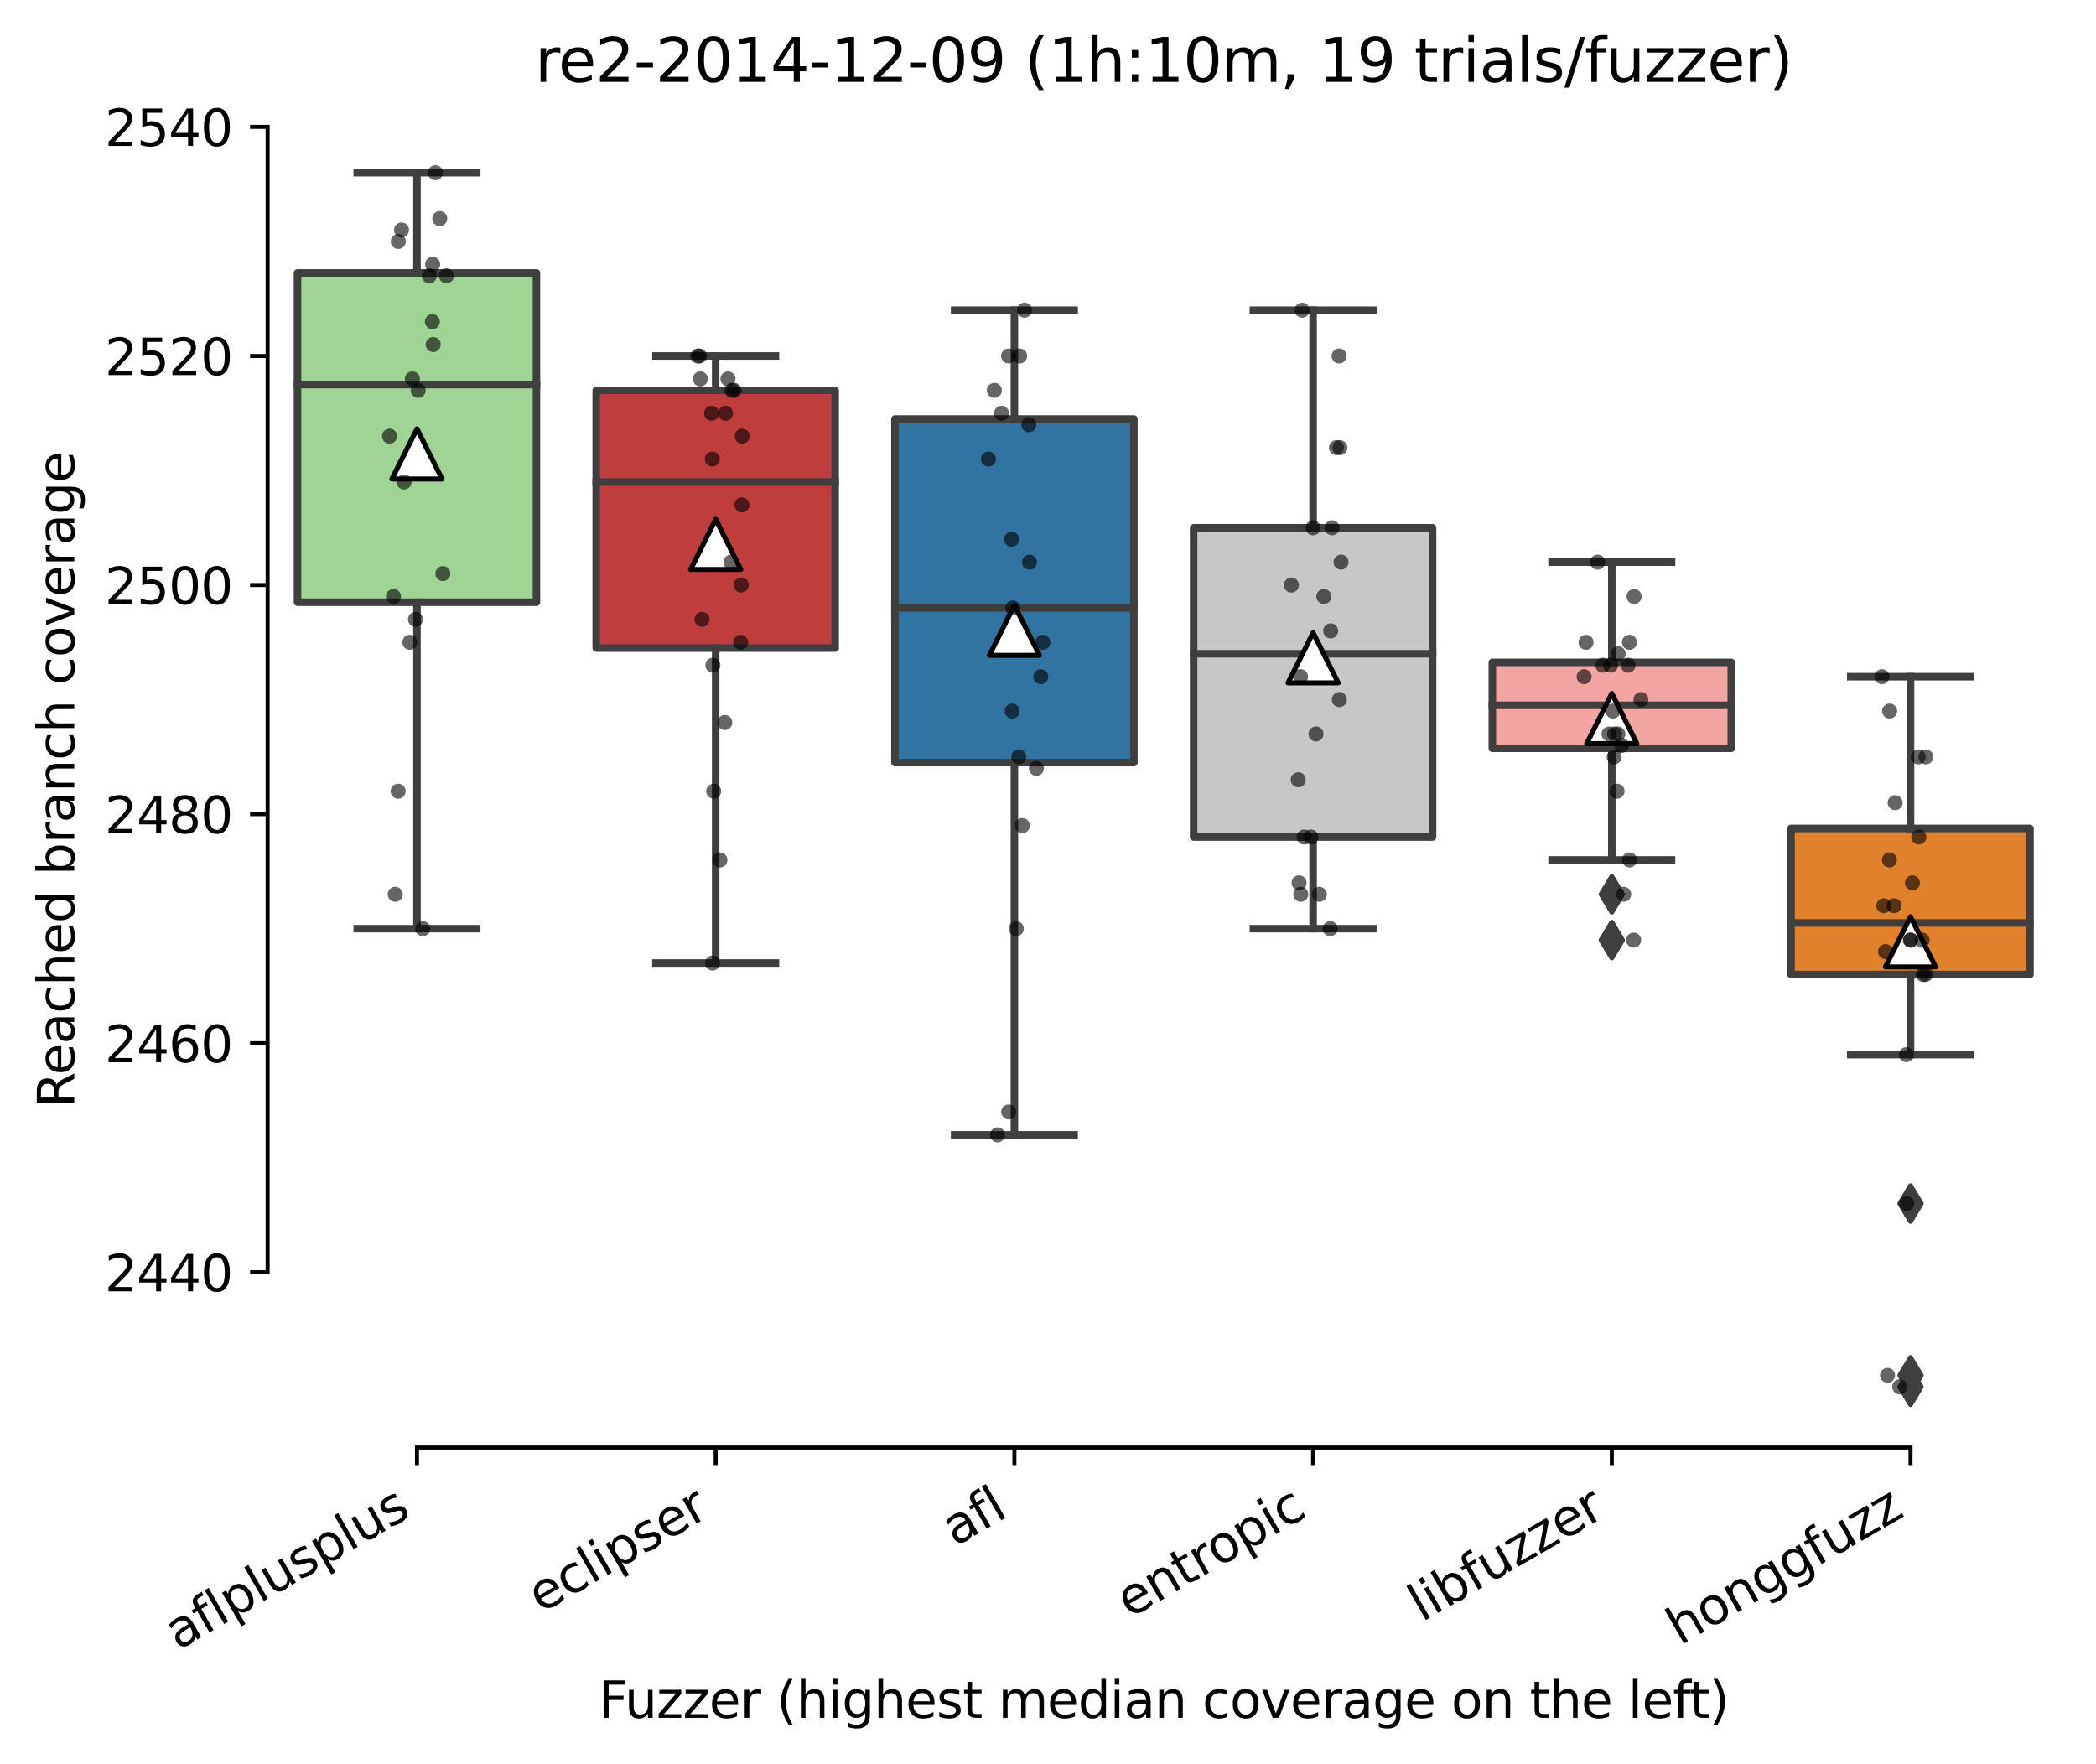 <?xml version="1.0" encoding="utf-8" standalone="no"?>
<!DOCTYPE svg PUBLIC "-//W3C//DTD SVG 1.1//EN"
  "http://www.w3.org/Graphics/SVG/1.1/DTD/svg11.dtd">
<svg height="351.576pt" version="1.1" viewBox="0 0 417.648 351.576" width="417.648pt" xmlns="http://www.w3.org/2000/svg" xmlns:xlink="http://www.w3.org/1999/xlink">
 <defs>
  <style type="text/css">*{stroke-linecap:butt;stroke-linejoin:round;}</style>
 </defs>
 <g id="figure_1">
  <g id="patch_1">
   <path d="M 0 351.576 
L 417.648 351.576 
L 417.648 0 
L 0 0 
z
" style="fill:#ffffff;"/>
  </g>
  <g id="axes_1">
   <g id="patch_2">
    <path d="M 53.328 288.43 
L 410.448 288.43 
L 410.448 22.318 
L 53.328 22.318 
z
" style="fill:#ffffff;"/>
   </g>
   <g id="patch_3">
    <path clip-path="url(#pfdc1feb7f0)" d="M 59.28 119.999 
L 106.896 119.999 
L 106.896 54.384 
L 59.28 54.384 
L 59.28 119.999 
z
" style="fill:#9fd495;stroke:#3f3f3f;stroke-linejoin:miter;stroke-width:1.5;"/>
   </g>
   <g id="patch_4">
    <path clip-path="url(#pfdc1feb7f0)" d="M 118.8 129.128 
L 166.416 129.128 
L 166.416 77.777 
L 118.8 77.777 
L 118.8 129.128 
z
" style="fill:#c03d3e;stroke:#3f3f3f;stroke-linejoin:miter;stroke-width:1.5;"/>
   </g>
   <g id="patch_5">
    <path clip-path="url(#pfdc1feb7f0)" d="M 178.32 151.951 
L 225.936 151.951 
L 225.936 83.483 
L 178.32 83.483 
L 178.32 151.951 
z
" style="fill:#3274a1;stroke:#3f3f3f;stroke-linejoin:miter;stroke-width:1.5;"/>
   </g>
   <g id="patch_6">
    <path clip-path="url(#pfdc1feb7f0)" d="M 237.84 166.785 
L 285.456 166.785 
L 285.456 105.164 
L 237.84 105.164 
L 237.84 166.785 
z
" style="fill:#c7c7c7;stroke:#3f3f3f;stroke-linejoin:miter;stroke-width:1.5;"/>
   </g>
   <g id="patch_7">
    <path clip-path="url(#pfdc1feb7f0)" d="M 297.36 149.098 
L 344.976 149.098 
L 344.976 131.981 
L 297.36 131.981 
L 297.36 149.098 
z
" style="fill:#f2a5a3;stroke:#3f3f3f;stroke-linejoin:miter;stroke-width:1.5;"/>
   </g>
   <g id="patch_8">
    <path clip-path="url(#pfdc1feb7f0)" d="M 356.88 194.173 
L 404.496 194.173 
L 404.496 165.074 
L 356.88 165.074 
L 356.88 194.173 
z
" style="fill:#e1812c;stroke:#3f3f3f;stroke-linejoin:miter;stroke-width:1.5;"/>
   </g>
   <g id="matplotlib.axis_1">
    <g id="xtick_1">
     <g id="line2d_1">
      <defs>
       <path d="M 0 0 
L 0 3.5 
" id="mc436a4c32d" style="stroke:#000000;stroke-width:0.8;"/>
      </defs>
      <g>
       <use style="stroke:#000000;stroke-width:0.8;" x="83.088" xlink:href="#mc436a4c32d" y="288.43"/>
      </g>
     </g>
     <g id="text_1">
      <!-- aflplusplus -->
      <g transform="translate(35.479 328.897)rotate(-30)scale(0.1 -0.1)">
       <defs>
        <path d="M 2194 1759 
Q 1497 1759 1228 1600 
Q 959 1441 959 1056 
Q 959 750 1161 570 
Q 1363 391 1709 391 
Q 2188 391 2477 730 
Q 2766 1069 2766 1631 
L 2766 1759 
L 2194 1759 
z
M 3341 1997 
L 3341 0 
L 2766 0 
L 2766 531 
Q 2569 213 2275 61 
Q 1981 -91 1556 -91 
Q 1019 -91 701 211 
Q 384 513 384 1019 
Q 384 1609 779 1909 
Q 1175 2209 1959 2209 
L 2766 2209 
L 2766 2266 
Q 2766 2663 2505 2880 
Q 2244 3097 1772 3097 
Q 1472 3097 1187 3025 
Q 903 2953 641 2809 
L 641 3341 
Q 956 3463 1253 3523 
Q 1550 3584 1831 3584 
Q 2591 3584 2966 3190 
Q 3341 2797 3341 1997 
z
" id="DejaVuSans-61" transform="scale(0.016)"/>
        <path d="M 2375 4863 
L 2375 4384 
L 1825 4384 
Q 1516 4384 1395 4259 
Q 1275 4134 1275 3809 
L 1275 3500 
L 2222 3500 
L 2222 3053 
L 1275 3053 
L 1275 0 
L 697 0 
L 697 3053 
L 147 3053 
L 147 3500 
L 697 3500 
L 697 3744 
Q 697 4328 969 4595 
Q 1241 4863 1831 4863 
L 2375 4863 
z
" id="DejaVuSans-66" transform="scale(0.016)"/>
        <path d="M 603 4863 
L 1178 4863 
L 1178 0 
L 603 0 
L 603 4863 
z
" id="DejaVuSans-6c" transform="scale(0.016)"/>
        <path d="M 1159 525 
L 1159 -1331 
L 581 -1331 
L 581 3500 
L 1159 3500 
L 1159 2969 
Q 1341 3281 1617 3432 
Q 1894 3584 2278 3584 
Q 2916 3584 3314 3078 
Q 3713 2572 3713 1747 
Q 3713 922 3314 415 
Q 2916 -91 2278 -91 
Q 1894 -91 1617 61 
Q 1341 213 1159 525 
z
M 3116 1747 
Q 3116 2381 2855 2742 
Q 2594 3103 2138 3103 
Q 1681 3103 1420 2742 
Q 1159 2381 1159 1747 
Q 1159 1113 1420 752 
Q 1681 391 2138 391 
Q 2594 391 2855 752 
Q 3116 1113 3116 1747 
z
" id="DejaVuSans-70" transform="scale(0.016)"/>
        <path d="M 544 1381 
L 544 3500 
L 1119 3500 
L 1119 1403 
Q 1119 906 1312 657 
Q 1506 409 1894 409 
Q 2359 409 2629 706 
Q 2900 1003 2900 1516 
L 2900 3500 
L 3475 3500 
L 3475 0 
L 2900 0 
L 2900 538 
Q 2691 219 2414 64 
Q 2138 -91 1772 -91 
Q 1169 -91 856 284 
Q 544 659 544 1381 
z
M 1991 3584 
L 1991 3584 
z
" id="DejaVuSans-75" transform="scale(0.016)"/>
        <path d="M 2834 3397 
L 2834 2853 
Q 2591 2978 2328 3040 
Q 2066 3103 1784 3103 
Q 1356 3103 1142 2972 
Q 928 2841 928 2578 
Q 928 2378 1081 2264 
Q 1234 2150 1697 2047 
L 1894 2003 
Q 2506 1872 2764 1633 
Q 3022 1394 3022 966 
Q 3022 478 2636 193 
Q 2250 -91 1575 -91 
Q 1294 -91 989 -36 
Q 684 19 347 128 
L 347 722 
Q 666 556 975 473 
Q 1284 391 1588 391 
Q 1994 391 2212 530 
Q 2431 669 2431 922 
Q 2431 1156 2273 1281 
Q 2116 1406 1581 1522 
L 1381 1569 
Q 847 1681 609 1914 
Q 372 2147 372 2553 
Q 372 3047 722 3315 
Q 1072 3584 1716 3584 
Q 2034 3584 2315 3537 
Q 2597 3491 2834 3397 
z
" id="DejaVuSans-73" transform="scale(0.016)"/>
       </defs>
       <use xlink:href="#DejaVuSans-61"/>
       <use x="61.279" xlink:href="#DejaVuSans-66"/>
       <use x="96.484" xlink:href="#DejaVuSans-6c"/>
       <use x="124.268" xlink:href="#DejaVuSans-70"/>
       <use x="187.744" xlink:href="#DejaVuSans-6c"/>
       <use x="215.527" xlink:href="#DejaVuSans-75"/>
       <use x="278.906" xlink:href="#DejaVuSans-73"/>
       <use x="331.006" xlink:href="#DejaVuSans-70"/>
       <use x="394.482" xlink:href="#DejaVuSans-6c"/>
       <use x="422.266" xlink:href="#DejaVuSans-75"/>
       <use x="485.645" xlink:href="#DejaVuSans-73"/>
      </g>
     </g>
    </g>
    <g id="xtick_2">
     <g id="line2d_2">
      <g>
       <use style="stroke:#000000;stroke-width:0.8;" x="142.608" xlink:href="#mc436a4c32d" y="288.43"/>
      </g>
     </g>
     <g id="text_2">
      <!-- eclipser -->
      <g transform="translate(107.768 321.525)rotate(-30)scale(0.1 -0.1)">
       <defs>
        <path d="M 3597 1894 
L 3597 1613 
L 953 1613 
Q 991 1019 1311 708 
Q 1631 397 2203 397 
Q 2534 397 2845 478 
Q 3156 559 3463 722 
L 3463 178 
Q 3153 47 2828 -22 
Q 2503 -91 2169 -91 
Q 1331 -91 842 396 
Q 353 884 353 1716 
Q 353 2575 817 3079 
Q 1281 3584 2069 3584 
Q 2775 3584 3186 3129 
Q 3597 2675 3597 1894 
z
M 3022 2063 
Q 3016 2534 2758 2815 
Q 2500 3097 2075 3097 
Q 1594 3097 1305 2825 
Q 1016 2553 972 2059 
L 3022 2063 
z
" id="DejaVuSans-65" transform="scale(0.016)"/>
        <path d="M 3122 3366 
L 3122 2828 
Q 2878 2963 2633 3030 
Q 2388 3097 2138 3097 
Q 1578 3097 1268 2742 
Q 959 2388 959 1747 
Q 959 1106 1268 751 
Q 1578 397 2138 397 
Q 2388 397 2633 464 
Q 2878 531 3122 666 
L 3122 134 
Q 2881 22 2623 -34 
Q 2366 -91 2075 -91 
Q 1284 -91 818 406 
Q 353 903 353 1747 
Q 353 2603 823 3093 
Q 1294 3584 2113 3584 
Q 2378 3584 2631 3529 
Q 2884 3475 3122 3366 
z
" id="DejaVuSans-63" transform="scale(0.016)"/>
        <path d="M 603 3500 
L 1178 3500 
L 1178 0 
L 603 0 
L 603 3500 
z
M 603 4863 
L 1178 4863 
L 1178 4134 
L 603 4134 
L 603 4863 
z
" id="DejaVuSans-69" transform="scale(0.016)"/>
        <path d="M 2631 2963 
Q 2534 3019 2420 3045 
Q 2306 3072 2169 3072 
Q 1681 3072 1420 2755 
Q 1159 2438 1159 1844 
L 1159 0 
L 581 0 
L 581 3500 
L 1159 3500 
L 1159 2956 
Q 1341 3275 1631 3429 
Q 1922 3584 2338 3584 
Q 2397 3584 2469 3576 
Q 2541 3569 2628 3553 
L 2631 2963 
z
" id="DejaVuSans-72" transform="scale(0.016)"/>
       </defs>
       <use xlink:href="#DejaVuSans-65"/>
       <use x="61.523" xlink:href="#DejaVuSans-63"/>
       <use x="116.504" xlink:href="#DejaVuSans-6c"/>
       <use x="144.287" xlink:href="#DejaVuSans-69"/>
       <use x="172.07" xlink:href="#DejaVuSans-70"/>
       <use x="235.547" xlink:href="#DejaVuSans-73"/>
       <use x="287.646" xlink:href="#DejaVuSans-65"/>
       <use x="349.17" xlink:href="#DejaVuSans-72"/>
      </g>
     </g>
    </g>
    <g id="xtick_3">
     <g id="line2d_3">
      <g>
       <use style="stroke:#000000;stroke-width:0.8;" x="202.128" xlink:href="#mc436a4c32d" y="288.43"/>
      </g>
     </g>
     <g id="text_3">
      <!-- afl -->
      <g transform="translate(190.327 308.224)rotate(-30)scale(0.1 -0.1)">
       <use xlink:href="#DejaVuSans-61"/>
       <use x="61.279" xlink:href="#DejaVuSans-66"/>
       <use x="96.484" xlink:href="#DejaVuSans-6c"/>
      </g>
     </g>
    </g>
    <g id="xtick_4">
     <g id="line2d_4">
      <g>
       <use style="stroke:#000000;stroke-width:0.8;" x="261.648" xlink:href="#mc436a4c32d" y="288.43"/>
      </g>
     </g>
     <g id="text_4">
      <!-- entropic -->
      <g transform="translate(225.066 322.531)rotate(-30)scale(0.1 -0.1)">
       <defs>
        <path d="M 3513 2113 
L 3513 0 
L 2938 0 
L 2938 2094 
Q 2938 2591 2744 2837 
Q 2550 3084 2163 3084 
Q 1697 3084 1428 2787 
Q 1159 2491 1159 1978 
L 1159 0 
L 581 0 
L 581 3500 
L 1159 3500 
L 1159 2956 
Q 1366 3272 1645 3428 
Q 1925 3584 2291 3584 
Q 2894 3584 3203 3211 
Q 3513 2838 3513 2113 
z
" id="DejaVuSans-6e" transform="scale(0.016)"/>
        <path d="M 1172 4494 
L 1172 3500 
L 2356 3500 
L 2356 3053 
L 1172 3053 
L 1172 1153 
Q 1172 725 1289 603 
Q 1406 481 1766 481 
L 2356 481 
L 2356 0 
L 1766 0 
Q 1100 0 847 248 
Q 594 497 594 1153 
L 594 3053 
L 172 3053 
L 172 3500 
L 594 3500 
L 594 4494 
L 1172 4494 
z
" id="DejaVuSans-74" transform="scale(0.016)"/>
        <path d="M 1959 3097 
Q 1497 3097 1228 2736 
Q 959 2375 959 1747 
Q 959 1119 1226 758 
Q 1494 397 1959 397 
Q 2419 397 2687 759 
Q 2956 1122 2956 1747 
Q 2956 2369 2687 2733 
Q 2419 3097 1959 3097 
z
M 1959 3584 
Q 2709 3584 3137 3096 
Q 3566 2609 3566 1747 
Q 3566 888 3137 398 
Q 2709 -91 1959 -91 
Q 1206 -91 779 398 
Q 353 888 353 1747 
Q 353 2609 779 3096 
Q 1206 3584 1959 3584 
z
" id="DejaVuSans-6f" transform="scale(0.016)"/>
       </defs>
       <use xlink:href="#DejaVuSans-65"/>
       <use x="61.523" xlink:href="#DejaVuSans-6e"/>
       <use x="124.902" xlink:href="#DejaVuSans-74"/>
       <use x="164.111" xlink:href="#DejaVuSans-72"/>
       <use x="202.975" xlink:href="#DejaVuSans-6f"/>
       <use x="264.156" xlink:href="#DejaVuSans-70"/>
       <use x="327.633" xlink:href="#DejaVuSans-69"/>
       <use x="355.416" xlink:href="#DejaVuSans-63"/>
      </g>
     </g>
    </g>
    <g id="xtick_5">
     <g id="line2d_5">
      <g>
       <use style="stroke:#000000;stroke-width:0.8;" x="321.168" xlink:href="#mc436a4c32d" y="288.43"/>
      </g>
     </g>
     <g id="text_5">
      <!-- libfuzzer -->
      <g transform="translate(283.302 323.272)rotate(-30)scale(0.1 -0.1)">
       <defs>
        <path d="M 3116 1747 
Q 3116 2381 2855 2742 
Q 2594 3103 2138 3103 
Q 1681 3103 1420 2742 
Q 1159 2381 1159 1747 
Q 1159 1113 1420 752 
Q 1681 391 2138 391 
Q 2594 391 2855 752 
Q 3116 1113 3116 1747 
z
M 1159 2969 
Q 1341 3281 1617 3432 
Q 1894 3584 2278 3584 
Q 2916 3584 3314 3078 
Q 3713 2572 3713 1747 
Q 3713 922 3314 415 
Q 2916 -91 2278 -91 
Q 1894 -91 1617 61 
Q 1341 213 1159 525 
L 1159 0 
L 581 0 
L 581 4863 
L 1159 4863 
L 1159 2969 
z
" id="DejaVuSans-62" transform="scale(0.016)"/>
        <path d="M 353 3500 
L 3084 3500 
L 3084 2975 
L 922 459 
L 3084 459 
L 3084 0 
L 275 0 
L 275 525 
L 2438 3041 
L 353 3041 
L 353 3500 
z
" id="DejaVuSans-7a" transform="scale(0.016)"/>
       </defs>
       <use xlink:href="#DejaVuSans-6c"/>
       <use x="27.783" xlink:href="#DejaVuSans-69"/>
       <use x="55.566" xlink:href="#DejaVuSans-62"/>
       <use x="119.043" xlink:href="#DejaVuSans-66"/>
       <use x="154.248" xlink:href="#DejaVuSans-75"/>
       <use x="217.627" xlink:href="#DejaVuSans-7a"/>
       <use x="270.117" xlink:href="#DejaVuSans-7a"/>
       <use x="322.607" xlink:href="#DejaVuSans-65"/>
       <use x="384.131" xlink:href="#DejaVuSans-72"/>
      </g>
     </g>
    </g>
    <g id="xtick_6">
     <g id="line2d_6">
      <g>
       <use style="stroke:#000000;stroke-width:0.8;" x="380.688" xlink:href="#mc436a4c32d" y="288.43"/>
      </g>
     </g>
     <g id="text_6">
      <!-- honggfuzz -->
      <g transform="translate(334.749 327.933)rotate(-30)scale(0.1 -0.1)">
       <defs>
        <path d="M 3513 2113 
L 3513 0 
L 2938 0 
L 2938 2094 
Q 2938 2591 2744 2837 
Q 2550 3084 2163 3084 
Q 1697 3084 1428 2787 
Q 1159 2491 1159 1978 
L 1159 0 
L 581 0 
L 581 4863 
L 1159 4863 
L 1159 2956 
Q 1366 3272 1645 3428 
Q 1925 3584 2291 3584 
Q 2894 3584 3203 3211 
Q 3513 2838 3513 2113 
z
" id="DejaVuSans-68" transform="scale(0.016)"/>
        <path d="M 2906 1791 
Q 2906 2416 2648 2759 
Q 2391 3103 1925 3103 
Q 1463 3103 1205 2759 
Q 947 2416 947 1791 
Q 947 1169 1205 825 
Q 1463 481 1925 481 
Q 2391 481 2648 825 
Q 2906 1169 2906 1791 
z
M 3481 434 
Q 3481 -459 3084 -895 
Q 2688 -1331 1869 -1331 
Q 1566 -1331 1297 -1286 
Q 1028 -1241 775 -1147 
L 775 -588 
Q 1028 -725 1275 -790 
Q 1522 -856 1778 -856 
Q 2344 -856 2625 -561 
Q 2906 -266 2906 331 
L 2906 616 
Q 2728 306 2450 153 
Q 2172 0 1784 0 
Q 1141 0 747 490 
Q 353 981 353 1791 
Q 353 2603 747 3093 
Q 1141 3584 1784 3584 
Q 2172 3584 2450 3431 
Q 2728 3278 2906 2969 
L 2906 3500 
L 3481 3500 
L 3481 434 
z
" id="DejaVuSans-67" transform="scale(0.016)"/>
       </defs>
       <use xlink:href="#DejaVuSans-68"/>
       <use x="63.379" xlink:href="#DejaVuSans-6f"/>
       <use x="124.561" xlink:href="#DejaVuSans-6e"/>
       <use x="187.939" xlink:href="#DejaVuSans-67"/>
       <use x="251.416" xlink:href="#DejaVuSans-67"/>
       <use x="314.893" xlink:href="#DejaVuSans-66"/>
       <use x="350.098" xlink:href="#DejaVuSans-75"/>
       <use x="413.477" xlink:href="#DejaVuSans-7a"/>
       <use x="465.967" xlink:href="#DejaVuSans-7a"/>
      </g>
     </g>
    </g>
    <g id="text_7">
     <!-- Fuzzer (highest median coverage on the left) -->
     <g transform="translate(119.27 342.297)scale(0.1 -0.1)">
      <defs>
       <path d="M 628 4666 
L 3309 4666 
L 3309 4134 
L 1259 4134 
L 1259 2759 
L 3109 2759 
L 3109 2228 
L 1259 2228 
L 1259 0 
L 628 0 
L 628 4666 
z
" id="DejaVuSans-46" transform="scale(0.016)"/>
       <path id="DejaVuSans-20" transform="scale(0.016)"/>
       <path d="M 1984 4856 
Q 1566 4138 1362 3434 
Q 1159 2731 1159 2009 
Q 1159 1288 1364 580 
Q 1569 -128 1984 -844 
L 1484 -844 
Q 1016 -109 783 600 
Q 550 1309 550 2009 
Q 550 2706 781 3412 
Q 1013 4119 1484 4856 
L 1984 4856 
z
" id="DejaVuSans-28" transform="scale(0.016)"/>
       <path d="M 3328 2828 
Q 3544 3216 3844 3400 
Q 4144 3584 4550 3584 
Q 5097 3584 5394 3201 
Q 5691 2819 5691 2113 
L 5691 0 
L 5113 0 
L 5113 2094 
Q 5113 2597 4934 2840 
Q 4756 3084 4391 3084 
Q 3944 3084 3684 2787 
Q 3425 2491 3425 1978 
L 3425 0 
L 2847 0 
L 2847 2094 
Q 2847 2600 2669 2842 
Q 2491 3084 2119 3084 
Q 1678 3084 1418 2786 
Q 1159 2488 1159 1978 
L 1159 0 
L 581 0 
L 581 3500 
L 1159 3500 
L 1159 2956 
Q 1356 3278 1631 3431 
Q 1906 3584 2284 3584 
Q 2666 3584 2933 3390 
Q 3200 3197 3328 2828 
z
" id="DejaVuSans-6d" transform="scale(0.016)"/>
       <path d="M 2906 2969 
L 2906 4863 
L 3481 4863 
L 3481 0 
L 2906 0 
L 2906 525 
Q 2725 213 2448 61 
Q 2172 -91 1784 -91 
Q 1150 -91 751 415 
Q 353 922 353 1747 
Q 353 2572 751 3078 
Q 1150 3584 1784 3584 
Q 2172 3584 2448 3432 
Q 2725 3281 2906 2969 
z
M 947 1747 
Q 947 1113 1208 752 
Q 1469 391 1925 391 
Q 2381 391 2643 752 
Q 2906 1113 2906 1747 
Q 2906 2381 2643 2742 
Q 2381 3103 1925 3103 
Q 1469 3103 1208 2742 
Q 947 2381 947 1747 
z
" id="DejaVuSans-64" transform="scale(0.016)"/>
       <path d="M 191 3500 
L 800 3500 
L 1894 563 
L 2988 3500 
L 3597 3500 
L 2284 0 
L 1503 0 
L 191 3500 
z
" id="DejaVuSans-76" transform="scale(0.016)"/>
       <path d="M 513 4856 
L 1013 4856 
Q 1481 4119 1714 3412 
Q 1947 2706 1947 2009 
Q 1947 1309 1714 600 
Q 1481 -109 1013 -844 
L 513 -844 
Q 928 -128 1133 580 
Q 1338 1288 1338 2009 
Q 1338 2731 1133 3434 
Q 928 4138 513 4856 
z
" id="DejaVuSans-29" transform="scale(0.016)"/>
      </defs>
      <use xlink:href="#DejaVuSans-46"/>
      <use x="52.02" xlink:href="#DejaVuSans-75"/>
      <use x="115.398" xlink:href="#DejaVuSans-7a"/>
      <use x="167.889" xlink:href="#DejaVuSans-7a"/>
      <use x="220.379" xlink:href="#DejaVuSans-65"/>
      <use x="281.902" xlink:href="#DejaVuSans-72"/>
      <use x="323.016" xlink:href="#DejaVuSans-20"/>
      <use x="354.803" xlink:href="#DejaVuSans-28"/>
      <use x="393.816" xlink:href="#DejaVuSans-68"/>
      <use x="457.195" xlink:href="#DejaVuSans-69"/>
      <use x="484.979" xlink:href="#DejaVuSans-67"/>
      <use x="548.455" xlink:href="#DejaVuSans-68"/>
      <use x="611.834" xlink:href="#DejaVuSans-65"/>
      <use x="673.357" xlink:href="#DejaVuSans-73"/>
      <use x="725.457" xlink:href="#DejaVuSans-74"/>
      <use x="764.666" xlink:href="#DejaVuSans-20"/>
      <use x="796.453" xlink:href="#DejaVuSans-6d"/>
      <use x="893.865" xlink:href="#DejaVuSans-65"/>
      <use x="955.389" xlink:href="#DejaVuSans-64"/>
      <use x="1018.865" xlink:href="#DejaVuSans-69"/>
      <use x="1046.648" xlink:href="#DejaVuSans-61"/>
      <use x="1107.928" xlink:href="#DejaVuSans-6e"/>
      <use x="1171.307" xlink:href="#DejaVuSans-20"/>
      <use x="1203.094" xlink:href="#DejaVuSans-63"/>
      <use x="1258.074" xlink:href="#DejaVuSans-6f"/>
      <use x="1319.256" xlink:href="#DejaVuSans-76"/>
      <use x="1378.436" xlink:href="#DejaVuSans-65"/>
      <use x="1439.959" xlink:href="#DejaVuSans-72"/>
      <use x="1481.072" xlink:href="#DejaVuSans-61"/>
      <use x="1542.352" xlink:href="#DejaVuSans-67"/>
      <use x="1605.828" xlink:href="#DejaVuSans-65"/>
      <use x="1667.352" xlink:href="#DejaVuSans-20"/>
      <use x="1699.139" xlink:href="#DejaVuSans-6f"/>
      <use x="1760.32" xlink:href="#DejaVuSans-6e"/>
      <use x="1823.699" xlink:href="#DejaVuSans-20"/>
      <use x="1855.486" xlink:href="#DejaVuSans-74"/>
      <use x="1894.695" xlink:href="#DejaVuSans-68"/>
      <use x="1958.074" xlink:href="#DejaVuSans-65"/>
      <use x="2019.598" xlink:href="#DejaVuSans-20"/>
      <use x="2051.385" xlink:href="#DejaVuSans-6c"/>
      <use x="2079.168" xlink:href="#DejaVuSans-65"/>
      <use x="2140.691" xlink:href="#DejaVuSans-66"/>
      <use x="2174.146" xlink:href="#DejaVuSans-74"/>
      <use x="2213.355" xlink:href="#DejaVuSans-29"/>
     </g>
    </g>
   </g>
   <g id="matplotlib.axis_2">
    <g id="ytick_1">
     <g id="line2d_7">
      <defs>
       <path d="M 0 0 
L -3.5 0 
" id="mf856f0660b" style="stroke:#000000;stroke-width:0.8;"/>
      </defs>
      <g>
       <use style="stroke:#000000;stroke-width:0.8;" x="53.328" xlink:href="#mf856f0660b" y="253.511"/>
      </g>
     </g>
     <g id="text_8">
      <!-- 2440 -->
      <g transform="translate(20.878 257.311)scale(0.1 -0.1)">
       <defs>
        <path d="M 1228 531 
L 3431 531 
L 3431 0 
L 469 0 
L 469 531 
Q 828 903 1448 1529 
Q 2069 2156 2228 2338 
Q 2531 2678 2651 2914 
Q 2772 3150 2772 3378 
Q 2772 3750 2511 3984 
Q 2250 4219 1831 4219 
Q 1534 4219 1204 4116 
Q 875 4013 500 3803 
L 500 4441 
Q 881 4594 1212 4672 
Q 1544 4750 1819 4750 
Q 2544 4750 2975 4387 
Q 3406 4025 3406 3419 
Q 3406 3131 3298 2873 
Q 3191 2616 2906 2266 
Q 2828 2175 2409 1742 
Q 1991 1309 1228 531 
z
" id="DejaVuSans-32" transform="scale(0.016)"/>
        <path d="M 2419 4116 
L 825 1625 
L 2419 1625 
L 2419 4116 
z
M 2253 4666 
L 3047 4666 
L 3047 1625 
L 3713 1625 
L 3713 1100 
L 3047 1100 
L 3047 0 
L 2419 0 
L 2419 1100 
L 313 1100 
L 313 1709 
L 2253 4666 
z
" id="DejaVuSans-34" transform="scale(0.016)"/>
        <path d="M 2034 4250 
Q 1547 4250 1301 3770 
Q 1056 3291 1056 2328 
Q 1056 1369 1301 889 
Q 1547 409 2034 409 
Q 2525 409 2770 889 
Q 3016 1369 3016 2328 
Q 3016 3291 2770 3770 
Q 2525 4250 2034 4250 
z
M 2034 4750 
Q 2819 4750 3233 4129 
Q 3647 3509 3647 2328 
Q 3647 1150 3233 529 
Q 2819 -91 2034 -91 
Q 1250 -91 836 529 
Q 422 1150 422 2328 
Q 422 3509 836 4129 
Q 1250 4750 2034 4750 
z
" id="DejaVuSans-30" transform="scale(0.016)"/>
       </defs>
       <use xlink:href="#DejaVuSans-32"/>
       <use x="63.623" xlink:href="#DejaVuSans-34"/>
       <use x="127.246" xlink:href="#DejaVuSans-34"/>
       <use x="190.869" xlink:href="#DejaVuSans-30"/>
      </g>
     </g>
    </g>
    <g id="ytick_2">
     <g id="line2d_8">
      <g>
       <use style="stroke:#000000;stroke-width:0.8;" x="53.328" xlink:href="#mf856f0660b" y="207.866"/>
      </g>
     </g>
     <g id="text_9">
      <!-- 2460 -->
      <g transform="translate(20.878 211.665)scale(0.1 -0.1)">
       <defs>
        <path d="M 2113 2584 
Q 1688 2584 1439 2293 
Q 1191 2003 1191 1497 
Q 1191 994 1439 701 
Q 1688 409 2113 409 
Q 2538 409 2786 701 
Q 3034 994 3034 1497 
Q 3034 2003 2786 2293 
Q 2538 2584 2113 2584 
z
M 3366 4563 
L 3366 3988 
Q 3128 4100 2886 4159 
Q 2644 4219 2406 4219 
Q 1781 4219 1451 3797 
Q 1122 3375 1075 2522 
Q 1259 2794 1537 2939 
Q 1816 3084 2150 3084 
Q 2853 3084 3261 2657 
Q 3669 2231 3669 1497 
Q 3669 778 3244 343 
Q 2819 -91 2113 -91 
Q 1303 -91 875 529 
Q 447 1150 447 2328 
Q 447 3434 972 4092 
Q 1497 4750 2381 4750 
Q 2619 4750 2861 4703 
Q 3103 4656 3366 4563 
z
" id="DejaVuSans-36" transform="scale(0.016)"/>
       </defs>
       <use xlink:href="#DejaVuSans-32"/>
       <use x="63.623" xlink:href="#DejaVuSans-34"/>
       <use x="127.246" xlink:href="#DejaVuSans-36"/>
       <use x="190.869" xlink:href="#DejaVuSans-30"/>
      </g>
     </g>
    </g>
    <g id="ytick_3">
     <g id="line2d_9">
      <g>
       <use style="stroke:#000000;stroke-width:0.8;" x="53.328" xlink:href="#mf856f0660b" y="162.221"/>
      </g>
     </g>
     <g id="text_10">
      <!-- 2480 -->
      <g transform="translate(20.878 166.02)scale(0.1 -0.1)">
       <defs>
        <path d="M 2034 2216 
Q 1584 2216 1326 1975 
Q 1069 1734 1069 1313 
Q 1069 891 1326 650 
Q 1584 409 2034 409 
Q 2484 409 2743 651 
Q 3003 894 3003 1313 
Q 3003 1734 2745 1975 
Q 2488 2216 2034 2216 
z
M 1403 2484 
Q 997 2584 770 2862 
Q 544 3141 544 3541 
Q 544 4100 942 4425 
Q 1341 4750 2034 4750 
Q 2731 4750 3128 4425 
Q 3525 4100 3525 3541 
Q 3525 3141 3298 2862 
Q 3072 2584 2669 2484 
Q 3125 2378 3379 2068 
Q 3634 1759 3634 1313 
Q 3634 634 3220 271 
Q 2806 -91 2034 -91 
Q 1263 -91 848 271 
Q 434 634 434 1313 
Q 434 1759 690 2068 
Q 947 2378 1403 2484 
z
M 1172 3481 
Q 1172 3119 1398 2916 
Q 1625 2713 2034 2713 
Q 2441 2713 2670 2916 
Q 2900 3119 2900 3481 
Q 2900 3844 2670 4047 
Q 2441 4250 2034 4250 
Q 1625 4250 1398 4047 
Q 1172 3844 1172 3481 
z
" id="DejaVuSans-38" transform="scale(0.016)"/>
       </defs>
       <use xlink:href="#DejaVuSans-32"/>
       <use x="63.623" xlink:href="#DejaVuSans-34"/>
       <use x="127.246" xlink:href="#DejaVuSans-38"/>
       <use x="190.869" xlink:href="#DejaVuSans-30"/>
      </g>
     </g>
    </g>
    <g id="ytick_4">
     <g id="line2d_10">
      <g>
       <use style="stroke:#000000;stroke-width:0.8;" x="53.328" xlink:href="#mf856f0660b" y="116.576"/>
      </g>
     </g>
     <g id="text_11">
      <!-- 2500 -->
      <g transform="translate(20.878 120.375)scale(0.1 -0.1)">
       <defs>
        <path d="M 691 4666 
L 3169 4666 
L 3169 4134 
L 1269 4134 
L 1269 2991 
Q 1406 3038 1543 3061 
Q 1681 3084 1819 3084 
Q 2600 3084 3056 2656 
Q 3513 2228 3513 1497 
Q 3513 744 3044 326 
Q 2575 -91 1722 -91 
Q 1428 -91 1123 -41 
Q 819 9 494 109 
L 494 744 
Q 775 591 1075 516 
Q 1375 441 1709 441 
Q 2250 441 2565 725 
Q 2881 1009 2881 1497 
Q 2881 1984 2565 2268 
Q 2250 2553 1709 2553 
Q 1456 2553 1204 2497 
Q 953 2441 691 2322 
L 691 4666 
z
" id="DejaVuSans-35" transform="scale(0.016)"/>
       </defs>
       <use xlink:href="#DejaVuSans-32"/>
       <use x="63.623" xlink:href="#DejaVuSans-35"/>
       <use x="127.246" xlink:href="#DejaVuSans-30"/>
       <use x="190.869" xlink:href="#DejaVuSans-30"/>
      </g>
     </g>
    </g>
    <g id="ytick_5">
     <g id="line2d_11">
      <g>
       <use style="stroke:#000000;stroke-width:0.8;" x="53.328" xlink:href="#mf856f0660b" y="70.93"/>
      </g>
     </g>
     <g id="text_12">
      <!-- 2520 -->
      <g transform="translate(20.878 74.73)scale(0.1 -0.1)">
       <use xlink:href="#DejaVuSans-32"/>
       <use x="63.623" xlink:href="#DejaVuSans-35"/>
       <use x="127.246" xlink:href="#DejaVuSans-32"/>
       <use x="190.869" xlink:href="#DejaVuSans-30"/>
      </g>
     </g>
    </g>
    <g id="ytick_6">
     <g id="line2d_12">
      <g>
       <use style="stroke:#000000;stroke-width:0.8;" x="53.328" xlink:href="#mf856f0660b" y="25.285"/>
      </g>
     </g>
     <g id="text_13">
      <!-- 2540 -->
      <g transform="translate(20.878 29.084)scale(0.1 -0.1)">
       <use xlink:href="#DejaVuSans-32"/>
       <use x="63.623" xlink:href="#DejaVuSans-35"/>
       <use x="127.246" xlink:href="#DejaVuSans-34"/>
       <use x="190.869" xlink:href="#DejaVuSans-30"/>
      </g>
     </g>
    </g>
    <g id="text_14">
     <!-- Reached branch coverage -->
     <g transform="translate(14.798 220.706)rotate(-90)scale(0.1 -0.1)">
      <defs>
       <path d="M 2841 2188 
Q 3044 2119 3236 1894 
Q 3428 1669 3622 1275 
L 4263 0 
L 3584 0 
L 2988 1197 
Q 2756 1666 2539 1819 
Q 2322 1972 1947 1972 
L 1259 1972 
L 1259 0 
L 628 0 
L 628 4666 
L 2053 4666 
Q 2853 4666 3247 4331 
Q 3641 3997 3641 3322 
Q 3641 2881 3436 2590 
Q 3231 2300 2841 2188 
z
M 1259 4147 
L 1259 2491 
L 2053 2491 
Q 2509 2491 2742 2702 
Q 2975 2913 2975 3322 
Q 2975 3731 2742 3939 
Q 2509 4147 2053 4147 
L 1259 4147 
z
" id="DejaVuSans-52" transform="scale(0.016)"/>
      </defs>
      <use xlink:href="#DejaVuSans-52"/>
      <use x="64.982" xlink:href="#DejaVuSans-65"/>
      <use x="126.506" xlink:href="#DejaVuSans-61"/>
      <use x="187.785" xlink:href="#DejaVuSans-63"/>
      <use x="242.766" xlink:href="#DejaVuSans-68"/>
      <use x="306.145" xlink:href="#DejaVuSans-65"/>
      <use x="367.668" xlink:href="#DejaVuSans-64"/>
      <use x="431.145" xlink:href="#DejaVuSans-20"/>
      <use x="462.932" xlink:href="#DejaVuSans-62"/>
      <use x="526.408" xlink:href="#DejaVuSans-72"/>
      <use x="567.521" xlink:href="#DejaVuSans-61"/>
      <use x="628.801" xlink:href="#DejaVuSans-6e"/>
      <use x="692.18" xlink:href="#DejaVuSans-63"/>
      <use x="747.16" xlink:href="#DejaVuSans-68"/>
      <use x="810.539" xlink:href="#DejaVuSans-20"/>
      <use x="842.326" xlink:href="#DejaVuSans-63"/>
      <use x="897.307" xlink:href="#DejaVuSans-6f"/>
      <use x="958.488" xlink:href="#DejaVuSans-76"/>
      <use x="1017.668" xlink:href="#DejaVuSans-65"/>
      <use x="1079.191" xlink:href="#DejaVuSans-72"/>
      <use x="1120.305" xlink:href="#DejaVuSans-61"/>
      <use x="1181.584" xlink:href="#DejaVuSans-67"/>
      <use x="1245.061" xlink:href="#DejaVuSans-65"/>
     </g>
    </g>
   </g>
   <g id="line2d_13">
    <path clip-path="url(#pfdc1feb7f0)" d="M 83.088 119.999 
L 83.088 185.044 
" style="fill:none;stroke:#3f3f3f;stroke-linecap:square;stroke-width:1.5;"/>
   </g>
   <g id="line2d_14">
    <path clip-path="url(#pfdc1feb7f0)" d="M 83.088 54.384 
L 83.088 34.414 
" style="fill:none;stroke:#3f3f3f;stroke-linecap:square;stroke-width:1.5;"/>
   </g>
   <g id="line2d_15">
    <path clip-path="url(#pfdc1feb7f0)" d="M 71.184 185.044 
L 94.992 185.044 
" style="fill:none;stroke:#3f3f3f;stroke-linecap:square;stroke-width:1.5;"/>
   </g>
   <g id="line2d_16">
    <path clip-path="url(#pfdc1feb7f0)" d="M 71.184 34.414 
L 94.992 34.414 
" style="fill:none;stroke:#3f3f3f;stroke-linecap:square;stroke-width:1.5;"/>
   </g>
   <g id="line2d_17"/>
   <g id="line2d_18">
    <path clip-path="url(#pfdc1feb7f0)" d="M 142.608 129.128 
L 142.608 191.89 
" style="fill:none;stroke:#3f3f3f;stroke-linecap:square;stroke-width:1.5;"/>
   </g>
   <g id="line2d_19">
    <path clip-path="url(#pfdc1feb7f0)" d="M 142.608 77.777 
L 142.608 70.93 
" style="fill:none;stroke:#3f3f3f;stroke-linecap:square;stroke-width:1.5;"/>
   </g>
   <g id="line2d_20">
    <path clip-path="url(#pfdc1feb7f0)" d="M 130.704 191.89 
L 154.512 191.89 
" style="fill:none;stroke:#3f3f3f;stroke-linecap:square;stroke-width:1.5;"/>
   </g>
   <g id="line2d_21">
    <path clip-path="url(#pfdc1feb7f0)" d="M 130.704 70.93 
L 154.512 70.93 
" style="fill:none;stroke:#3f3f3f;stroke-linecap:square;stroke-width:1.5;"/>
   </g>
   <g id="line2d_22"/>
   <g id="line2d_23">
    <path clip-path="url(#pfdc1feb7f0)" d="M 202.128 151.951 
L 202.128 226.124 
" style="fill:none;stroke:#3f3f3f;stroke-linecap:square;stroke-width:1.5;"/>
   </g>
   <g id="line2d_24">
    <path clip-path="url(#pfdc1feb7f0)" d="M 202.128 83.483 
L 202.128 61.801 
" style="fill:none;stroke:#3f3f3f;stroke-linecap:square;stroke-width:1.5;"/>
   </g>
   <g id="line2d_25">
    <path clip-path="url(#pfdc1feb7f0)" d="M 190.224 226.124 
L 214.032 226.124 
" style="fill:none;stroke:#3f3f3f;stroke-linecap:square;stroke-width:1.5;"/>
   </g>
   <g id="line2d_26">
    <path clip-path="url(#pfdc1feb7f0)" d="M 190.224 61.801 
L 214.032 61.801 
" style="fill:none;stroke:#3f3f3f;stroke-linecap:square;stroke-width:1.5;"/>
   </g>
   <g id="line2d_27"/>
   <g id="line2d_28">
    <path clip-path="url(#pfdc1feb7f0)" d="M 261.648 166.785 
L 261.648 185.044 
" style="fill:none;stroke:#3f3f3f;stroke-linecap:square;stroke-width:1.5;"/>
   </g>
   <g id="line2d_29">
    <path clip-path="url(#pfdc1feb7f0)" d="M 261.648 105.164 
L 261.648 61.801 
" style="fill:none;stroke:#3f3f3f;stroke-linecap:square;stroke-width:1.5;"/>
   </g>
   <g id="line2d_30">
    <path clip-path="url(#pfdc1feb7f0)" d="M 249.744 185.044 
L 273.552 185.044 
" style="fill:none;stroke:#3f3f3f;stroke-linecap:square;stroke-width:1.5;"/>
   </g>
   <g id="line2d_31">
    <path clip-path="url(#pfdc1feb7f0)" d="M 249.744 61.801 
L 273.552 61.801 
" style="fill:none;stroke:#3f3f3f;stroke-linecap:square;stroke-width:1.5;"/>
   </g>
   <g id="line2d_32"/>
   <g id="line2d_33">
    <path clip-path="url(#pfdc1feb7f0)" d="M 321.168 149.098 
L 321.168 171.35 
" style="fill:none;stroke:#3f3f3f;stroke-linecap:square;stroke-width:1.5;"/>
   </g>
   <g id="line2d_34">
    <path clip-path="url(#pfdc1feb7f0)" d="M 321.168 131.981 
L 321.168 112.011 
" style="fill:none;stroke:#3f3f3f;stroke-linecap:square;stroke-width:1.5;"/>
   </g>
   <g id="line2d_35">
    <path clip-path="url(#pfdc1feb7f0)" d="M 309.264 171.35 
L 333.072 171.35 
" style="fill:none;stroke:#3f3f3f;stroke-linecap:square;stroke-width:1.5;"/>
   </g>
   <g id="line2d_36">
    <path clip-path="url(#pfdc1feb7f0)" d="M 309.264 112.011 
L 333.072 112.011 
" style="fill:none;stroke:#3f3f3f;stroke-linecap:square;stroke-width:1.5;"/>
   </g>
   <g id="line2d_37">
    <defs>
     <path d="M -0 3.536 
L 2.121 0 
L -0 -3.536 
L -2.121 -0 
z
" id="me555a62fed" style="stroke:#3f3f3f;stroke-linejoin:miter;"/>
    </defs>
    <g clip-path="url(#pfdc1feb7f0)">
     <use style="fill:#3f3f3f;stroke:#3f3f3f;stroke-linejoin:miter;" x="321.168" xlink:href="#me555a62fed" y="187.326"/>
     <use style="fill:#3f3f3f;stroke:#3f3f3f;stroke-linejoin:miter;" x="321.168" xlink:href="#me555a62fed" y="178.197"/>
    </g>
   </g>
   <g id="line2d_38">
    <path clip-path="url(#pfdc1feb7f0)" d="M 380.688 194.173 
L 380.688 210.148 
" style="fill:none;stroke:#3f3f3f;stroke-linecap:square;stroke-width:1.5;"/>
   </g>
   <g id="line2d_39">
    <path clip-path="url(#pfdc1feb7f0)" d="M 380.688 165.074 
L 380.688 134.834 
" style="fill:none;stroke:#3f3f3f;stroke-linecap:square;stroke-width:1.5;"/>
   </g>
   <g id="line2d_40">
    <path clip-path="url(#pfdc1feb7f0)" d="M 368.784 210.148 
L 392.592 210.148 
" style="fill:none;stroke:#3f3f3f;stroke-linecap:square;stroke-width:1.5;"/>
   </g>
   <g id="line2d_41">
    <path clip-path="url(#pfdc1feb7f0)" d="M 368.784 134.834 
L 392.592 134.834 
" style="fill:none;stroke:#3f3f3f;stroke-linecap:square;stroke-width:1.5;"/>
   </g>
   <g id="line2d_42">
    <g clip-path="url(#pfdc1feb7f0)">
     <use style="fill:#3f3f3f;stroke:#3f3f3f;stroke-linejoin:miter;" x="380.688" xlink:href="#me555a62fed" y="239.818"/>
     <use style="fill:#3f3f3f;stroke:#3f3f3f;stroke-linejoin:miter;" x="380.688" xlink:href="#me555a62fed" y="274.052"/>
     <use style="fill:#3f3f3f;stroke:#3f3f3f;stroke-linejoin:miter;" x="380.688" xlink:href="#me555a62fed" y="276.334"/>
    </g>
   </g>
   <g id="line2d_43">
    <path clip-path="url(#pfdc1feb7f0)" d="M 59.28 76.636 
L 106.896 76.636 
" style="fill:none;stroke:#3f3f3f;stroke-linecap:square;stroke-width:1.5;"/>
   </g>
   <g id="line2d_44">
    <defs>
     <path d="M 0 -5 
L -5 5 
L 5 5 
z
" id="mf4143864f2" style="stroke:#000000;stroke-linejoin:miter;"/>
    </defs>
    <g clip-path="url(#pfdc1feb7f0)">
     <use style="fill:#ffffff;stroke:#000000;stroke-linejoin:miter;" x="83.088" xlink:href="#mf4143864f2" y="90.444"/>
    </g>
   </g>
   <g id="line2d_45">
    <path clip-path="url(#pfdc1feb7f0)" d="M 118.8 96.035 
L 166.416 96.035 
" style="fill:none;stroke:#3f3f3f;stroke-linecap:square;stroke-width:1.5;"/>
   </g>
   <g id="line2d_46">
    <g clip-path="url(#pfdc1feb7f0)">
     <use style="fill:#ffffff;stroke:#000000;stroke-linejoin:miter;" x="142.608" xlink:href="#mf4143864f2" y="108.474"/>
    </g>
   </g>
   <g id="line2d_47">
    <path clip-path="url(#pfdc1feb7f0)" d="M 178.32 121.14 
L 225.936 121.14 
" style="fill:none;stroke:#3f3f3f;stroke-linecap:square;stroke-width:1.5;"/>
   </g>
   <g id="line2d_48">
    <g clip-path="url(#pfdc1feb7f0)">
     <use style="fill:#ffffff;stroke:#000000;stroke-linejoin:miter;" x="202.128" xlink:href="#mf4143864f2" y="125.585"/>
    </g>
   </g>
   <g id="line2d_49">
    <path clip-path="url(#pfdc1feb7f0)" d="M 237.84 130.269 
L 285.456 130.269 
" style="fill:none;stroke:#3f3f3f;stroke-linecap:square;stroke-width:1.5;"/>
   </g>
   <g id="line2d_50">
    <g clip-path="url(#pfdc1feb7f0)">
     <use style="fill:#ffffff;stroke:#000000;stroke-linejoin:miter;" x="261.648" xlink:href="#mf4143864f2" y="131.068"/>
    </g>
   </g>
   <g id="line2d_51">
    <path clip-path="url(#pfdc1feb7f0)" d="M 297.36 140.539 
L 344.976 140.539 
" style="fill:none;stroke:#3f3f3f;stroke-linecap:square;stroke-width:1.5;"/>
   </g>
   <g id="line2d_52">
    <g clip-path="url(#pfdc1feb7f0)">
     <use style="fill:#ffffff;stroke:#000000;stroke-linejoin:miter;" x="321.168" xlink:href="#mf4143864f2" y="143.164"/>
    </g>
   </g>
   <g id="line2d_53">
    <path clip-path="url(#pfdc1feb7f0)" d="M 356.88 183.902 
L 404.496 183.902 
" style="fill:none;stroke:#3f3f3f;stroke-linecap:square;stroke-width:1.5;"/>
   </g>
   <g id="line2d_54">
    <g clip-path="url(#pfdc1feb7f0)">
     <use style="fill:#ffffff;stroke:#000000;stroke-linejoin:miter;" x="380.688" xlink:href="#mf4143864f2" y="187.668"/>
    </g>
   </g>
   <g id="patch_9">
    <path d="M 53.328 253.511 
L 53.328 25.285 
" style="fill:none;stroke:#000000;stroke-linecap:square;stroke-linejoin:miter;stroke-width:0.8;"/>
   </g>
   <g id="patch_10">
    <path d="M 83.088 288.43 
L 380.688 288.43 
" style="fill:none;stroke:#000000;stroke-linecap:square;stroke-linejoin:miter;stroke-width:0.8;"/>
   </g>
   <g id="PathCollection_1">
    <defs>
     <path d="M 0 1.5 
C 0.398 1.5 0.779 1.342 1.061 1.061 
C 1.342 0.779 1.5 0.398 1.5 -0 
C 1.5 -0.398 1.342 -0.779 1.061 -1.061 
C 0.779 -1.342 0.398 -1.5 0 -1.5 
C -0.398 -1.5 -0.779 -1.342 -1.061 -1.061 
C -1.342 -0.779 -1.5 -0.398 -1.5 0 
C -1.5 0.398 -1.342 0.779 -1.061 1.061 
C -0.779 1.342 -0.398 1.5 0 1.5 
z
" id="C0_0_ea2e5d7361"/>
    </defs>
    <g clip-path="url(#pfdc1feb7f0)">
     <use style="fill-opacity:0.6;" x="86.32" xlink:href="#C0_0_ea2e5d7361" y="68.648"/>
    </g>
    <g clip-path="url(#pfdc1feb7f0)">
     <use style="fill-opacity:0.6;" x="85.548" xlink:href="#C0_0_ea2e5d7361" y="54.955"/>
    </g>
    <g clip-path="url(#pfdc1feb7f0)">
     <use style="fill-opacity:0.6;" x="81.665" xlink:href="#C0_0_ea2e5d7361" y="127.987"/>
    </g>
    <g clip-path="url(#pfdc1feb7f0)">
     <use style="fill-opacity:0.6;" x="79.328" xlink:href="#C0_0_ea2e5d7361" y="157.656"/>
    </g>
    <g clip-path="url(#pfdc1feb7f0)">
     <use style="fill-opacity:0.6;" x="83.323" xlink:href="#C0_0_ea2e5d7361" y="77.777"/>
    </g>
    <g clip-path="url(#pfdc1feb7f0)">
     <use style="fill-opacity:0.6;" x="80.004" xlink:href="#C0_0_ea2e5d7361" y="45.825"/>
    </g>
    <g clip-path="url(#pfdc1feb7f0)">
     <use style="fill-opacity:0.6;" x="86.213" xlink:href="#C0_0_ea2e5d7361" y="52.672"/>
    </g>
    <g clip-path="url(#pfdc1feb7f0)">
     <use style="fill-opacity:0.6;" x="84.247" xlink:href="#C0_0_ea2e5d7361" y="185.044"/>
    </g>
    <g clip-path="url(#pfdc1feb7f0)">
     <use style="fill-opacity:0.6;" x="78.752" xlink:href="#C0_0_ea2e5d7361" y="178.197"/>
    </g>
    <g clip-path="url(#pfdc1feb7f0)">
     <use style="fill-opacity:0.6;" x="78.412" xlink:href="#C0_0_ea2e5d7361" y="118.858"/>
    </g>
    <g clip-path="url(#pfdc1feb7f0)">
     <use style="fill-opacity:0.6;" x="87.623" xlink:href="#C0_0_ea2e5d7361" y="43.543"/>
    </g>
    <g clip-path="url(#pfdc1feb7f0)">
     <use style="fill-opacity:0.6;" x="77.619" xlink:href="#C0_0_ea2e5d7361" y="86.906"/>
    </g>
    <g clip-path="url(#pfdc1feb7f0)">
     <use style="fill-opacity:0.6;" x="82.793" xlink:href="#C0_0_ea2e5d7361" y="123.422"/>
    </g>
    <g clip-path="url(#pfdc1feb7f0)">
     <use style="fill-opacity:0.6;" x="86.148" xlink:href="#C0_0_ea2e5d7361" y="64.084"/>
    </g>
    <g clip-path="url(#pfdc1feb7f0)">
     <use style="fill-opacity:0.6;" x="79.366" xlink:href="#C0_0_ea2e5d7361" y="48.108"/>
    </g>
    <g clip-path="url(#pfdc1feb7f0)">
     <use style="fill-opacity:0.6;" x="88.95" xlink:href="#C0_0_ea2e5d7361" y="54.955"/>
    </g>
    <g clip-path="url(#pfdc1feb7f0)">
     <use style="fill-opacity:0.6;" x="80.515" xlink:href="#C0_0_ea2e5d7361" y="96.035"/>
    </g>
    <g clip-path="url(#pfdc1feb7f0)">
     <use style="fill-opacity:0.6;" x="86.759" xlink:href="#C0_0_ea2e5d7361" y="34.414"/>
    </g>
    <g clip-path="url(#pfdc1feb7f0)">
     <use style="fill-opacity:0.6;" x="82.163" xlink:href="#C0_0_ea2e5d7361" y="75.495"/>
    </g>
    <g clip-path="url(#pfdc1feb7f0)">
     <use style="fill-opacity:0.6;" x="88.248" xlink:href="#C0_0_ea2e5d7361" y="114.293"/>
    </g>
   </g>
   <g id="PathCollection_2">
    <defs>
     <path d="M 0 1.5 
C 0.398 1.5 0.779 1.342 1.061 1.061 
C 1.342 0.779 1.5 0.398 1.5 -0 
C 1.5 -0.398 1.342 -0.779 1.061 -1.061 
C 0.779 -1.342 0.398 -1.5 0 -1.5 
C -0.398 -1.5 -0.779 -1.342 -1.061 -1.061 
C -1.342 -0.779 -1.5 -0.398 -1.5 0 
C -1.5 0.398 -1.342 0.779 -1.061 1.061 
C -0.779 1.342 -0.398 1.5 0 1.5 
z
" id="C1_0_4192d598ae"/>
    </defs>
    <g clip-path="url(#pfdc1feb7f0)">
     <use style="fill-opacity:0.6;" x="139.547" xlink:href="#C1_0_4192d598ae" y="75.495"/>
    </g>
    <g clip-path="url(#pfdc1feb7f0)">
     <use style="fill-opacity:0.6;" x="145.846" xlink:href="#C1_0_4192d598ae" y="77.777"/>
    </g>
    <g clip-path="url(#pfdc1feb7f0)">
     <use style="fill-opacity:0.6;" x="145.051" xlink:href="#C1_0_4192d598ae" y="75.495"/>
    </g>
    <g clip-path="url(#pfdc1feb7f0)">
     <use style="fill-opacity:0.6;" x="144.563" xlink:href="#C1_0_4192d598ae" y="82.342"/>
    </g>
    <g clip-path="url(#pfdc1feb7f0)">
     <use style="fill-opacity:0.6;" x="139.387" xlink:href="#C1_0_4192d598ae" y="70.93"/>
    </g>
    <g clip-path="url(#pfdc1feb7f0)">
     <use style="fill-opacity:0.6;" x="147.695" xlink:href="#C1_0_4192d598ae" y="116.576"/>
    </g>
    <g clip-path="url(#pfdc1feb7f0)">
     <use style="fill-opacity:0.6;" x="139.067" xlink:href="#C1_0_4192d598ae" y="70.93"/>
    </g>
    <g clip-path="url(#pfdc1feb7f0)">
     <use style="fill-opacity:0.6;" x="147.878" xlink:href="#C1_0_4192d598ae" y="86.906"/>
    </g>
    <g clip-path="url(#pfdc1feb7f0)">
     <use style="fill-opacity:0.6;" x="147.592" xlink:href="#C1_0_4192d598ae" y="127.987"/>
    </g>
    <g clip-path="url(#pfdc1feb7f0)">
     <use style="fill-opacity:0.6;" x="142.208" xlink:href="#C1_0_4192d598ae" y="157.656"/>
    </g>
    <g clip-path="url(#pfdc1feb7f0)">
     <use style="fill-opacity:0.6;" x="143.445" xlink:href="#C1_0_4192d598ae" y="171.35"/>
    </g>
    <g clip-path="url(#pfdc1feb7f0)">
     <use style="fill-opacity:0.6;" x="141.787" xlink:href="#C1_0_4192d598ae" y="82.342"/>
    </g>
    <g clip-path="url(#pfdc1feb7f0)">
     <use style="fill-opacity:0.6;" x="144.423" xlink:href="#C1_0_4192d598ae" y="143.963"/>
    </g>
    <g clip-path="url(#pfdc1feb7f0)">
     <use style="fill-opacity:0.6;" x="145.649" xlink:href="#C1_0_4192d598ae" y="112.011"/>
    </g>
    <g clip-path="url(#pfdc1feb7f0)">
     <use style="fill-opacity:0.6;" x="141.939" xlink:href="#C1_0_4192d598ae" y="91.471"/>
    </g>
    <g clip-path="url(#pfdc1feb7f0)">
     <use style="fill-opacity:0.6;" x="141.978" xlink:href="#C1_0_4192d598ae" y="191.89"/>
    </g>
    <g clip-path="url(#pfdc1feb7f0)">
     <use style="fill-opacity:0.6;" x="142.049" xlink:href="#C1_0_4192d598ae" y="132.551"/>
    </g>
    <g clip-path="url(#pfdc1feb7f0)">
     <use style="fill-opacity:0.6;" x="146.285" xlink:href="#C1_0_4192d598ae" y="77.777"/>
    </g>
    <g clip-path="url(#pfdc1feb7f0)">
     <use style="fill-opacity:0.6;" x="147.834" xlink:href="#C1_0_4192d598ae" y="100.6"/>
    </g>
    <g clip-path="url(#pfdc1feb7f0)">
     <use style="fill-opacity:0.6;" x="139.885" xlink:href="#C1_0_4192d598ae" y="123.422"/>
    </g>
   </g>
   <g id="PathCollection_3">
    <defs>
     <path d="M 0 1.5 
C 0.398 1.5 0.779 1.342 1.061 1.061 
C 1.342 0.779 1.5 0.398 1.5 -0 
C 1.5 -0.398 1.342 -0.779 1.061 -1.061 
C 0.779 -1.342 0.398 -1.5 0 -1.5 
C -0.398 -1.5 -0.779 -1.342 -1.061 -1.061 
C -1.342 -0.779 -1.5 -0.398 -1.5 0 
C -1.5 0.398 -1.342 0.779 -1.061 1.061 
C -0.779 1.342 -0.398 1.5 0 1.5 
z
" id="C2_0_e8e3491cbf"/>
    </defs>
    <g clip-path="url(#pfdc1feb7f0)">
     <use style="fill-opacity:0.6;" x="207.39" xlink:href="#C2_0_e8e3491cbf" y="134.834"/>
    </g>
    <g clip-path="url(#pfdc1feb7f0)">
     <use style="fill-opacity:0.6;" x="199.562" xlink:href="#C2_0_e8e3491cbf" y="82.342"/>
    </g>
    <g clip-path="url(#pfdc1feb7f0)">
     <use style="fill-opacity:0.6;" x="200.969" xlink:href="#C2_0_e8e3491cbf" y="70.93"/>
    </g>
    <g clip-path="url(#pfdc1feb7f0)">
     <use style="fill-opacity:0.6;" x="201.675" xlink:href="#C2_0_e8e3491cbf" y="141.681"/>
    </g>
    <g clip-path="url(#pfdc1feb7f0)">
     <use style="fill-opacity:0.6;" x="201.806" xlink:href="#C2_0_e8e3491cbf" y="121.14"/>
    </g>
    <g clip-path="url(#pfdc1feb7f0)">
     <use style="fill-opacity:0.6;" x="201.578" xlink:href="#C2_0_e8e3491cbf" y="107.447"/>
    </g>
    <g clip-path="url(#pfdc1feb7f0)">
     <use style="fill-opacity:0.6;" x="205.132" xlink:href="#C2_0_e8e3491cbf" y="112.011"/>
    </g>
    <g clip-path="url(#pfdc1feb7f0)">
     <use style="fill-opacity:0.6;" x="196.953" xlink:href="#C2_0_e8e3491cbf" y="91.471"/>
    </g>
    <g clip-path="url(#pfdc1feb7f0)">
     <use style="fill-opacity:0.6;" x="205.002" xlink:href="#C2_0_e8e3491cbf" y="84.624"/>
    </g>
    <g clip-path="url(#pfdc1feb7f0)">
     <use style="fill-opacity:0.6;" x="204.132" xlink:href="#C2_0_e8e3491cbf" y="61.801"/>
    </g>
    <g clip-path="url(#pfdc1feb7f0)">
     <use style="fill-opacity:0.6;" x="203.169" xlink:href="#C2_0_e8e3491cbf" y="70.93"/>
    </g>
    <g clip-path="url(#pfdc1feb7f0)">
     <use style="fill-opacity:0.6;" x="202.505" xlink:href="#C2_0_e8e3491cbf" y="185.044"/>
    </g>
    <g clip-path="url(#pfdc1feb7f0)">
     <use style="fill-opacity:0.6;" x="198.135" xlink:href="#C2_0_e8e3491cbf" y="77.777"/>
    </g>
    <g clip-path="url(#pfdc1feb7f0)">
     <use style="fill-opacity:0.6;" x="200.987" xlink:href="#C2_0_e8e3491cbf" y="221.56"/>
    </g>
    <g clip-path="url(#pfdc1feb7f0)">
     <use style="fill-opacity:0.6;" x="206.514" xlink:href="#C2_0_e8e3491cbf" y="153.092"/>
    </g>
    <g clip-path="url(#pfdc1feb7f0)">
     <use style="fill-opacity:0.6;" x="203.709" xlink:href="#C2_0_e8e3491cbf" y="164.503"/>
    </g>
    <g clip-path="url(#pfdc1feb7f0)">
     <use style="fill-opacity:0.6;" x="198.762" xlink:href="#C2_0_e8e3491cbf" y="226.124"/>
    </g>
    <g clip-path="url(#pfdc1feb7f0)">
     <use style="fill-opacity:0.6;" x="203.008" xlink:href="#C2_0_e8e3491cbf" y="150.81"/>
    </g>
    <g clip-path="url(#pfdc1feb7f0)">
     <use style="fill-opacity:0.6;" x="207.804" xlink:href="#C2_0_e8e3491cbf" y="127.987"/>
    </g>
   </g>
   <g id="PathCollection_4">
    <defs>
     <path d="M 0 1.5 
C 0.398 1.5 0.779 1.342 1.061 1.061 
C 1.342 0.779 1.5 0.398 1.5 -0 
C 1.5 -0.398 1.342 -0.779 1.061 -1.061 
C 0.779 -1.342 0.398 -1.5 0 -1.5 
C -0.398 -1.5 -0.779 -1.342 -1.061 -1.061 
C -1.342 -0.779 -1.5 -0.398 -1.5 0 
C -1.5 0.398 -1.342 0.779 -1.061 1.061 
C -0.779 1.342 -0.398 1.5 0 1.5 
z
" id="C3_0_a2d29b8b36"/>
    </defs>
    <g clip-path="url(#pfdc1feb7f0)">
     <use style="fill-opacity:0.6;" x="261.635" xlink:href="#C3_0_a2d29b8b36" y="105.164"/>
    </g>
    <g clip-path="url(#pfdc1feb7f0)">
     <use style="fill-opacity:0.6;" x="265.044" xlink:href="#C3_0_a2d29b8b36" y="185.044"/>
    </g>
    <g clip-path="url(#pfdc1feb7f0)">
     <use style="fill-opacity:0.6;" x="261.218" xlink:href="#C3_0_a2d29b8b36" y="166.785"/>
    </g>
    <g clip-path="url(#pfdc1feb7f0)">
     <use style="fill-opacity:0.6;" x="258.856" xlink:href="#C3_0_a2d29b8b36" y="175.915"/>
    </g>
    <g clip-path="url(#pfdc1feb7f0)">
     <use style="fill-opacity:0.6;" x="258.68" xlink:href="#C3_0_a2d29b8b36" y="155.374"/>
    </g>
    <g clip-path="url(#pfdc1feb7f0)">
     <use style="fill-opacity:0.6;" x="257.324" xlink:href="#C3_0_a2d29b8b36" y="116.576"/>
    </g>
    <g clip-path="url(#pfdc1feb7f0)">
     <use style="fill-opacity:0.6;" x="265.15" xlink:href="#C3_0_a2d29b8b36" y="125.705"/>
    </g>
    <g clip-path="url(#pfdc1feb7f0)">
     <use style="fill-opacity:0.6;" x="262.228" xlink:href="#C3_0_a2d29b8b36" y="146.245"/>
    </g>
    <g clip-path="url(#pfdc1feb7f0)">
     <use style="fill-opacity:0.6;" x="266.831" xlink:href="#C3_0_a2d29b8b36" y="70.93"/>
    </g>
    <g clip-path="url(#pfdc1feb7f0)">
     <use style="fill-opacity:0.6;" x="267.216" xlink:href="#C3_0_a2d29b8b36" y="112.011"/>
    </g>
    <g clip-path="url(#pfdc1feb7f0)">
     <use style="fill-opacity:0.6;" x="262.893" xlink:href="#C3_0_a2d29b8b36" y="178.197"/>
    </g>
    <g clip-path="url(#pfdc1feb7f0)">
     <use style="fill-opacity:0.6;" x="265.425" xlink:href="#C3_0_a2d29b8b36" y="105.164"/>
    </g>
    <g clip-path="url(#pfdc1feb7f0)">
     <use style="fill-opacity:0.6;" x="259.86" xlink:href="#C3_0_a2d29b8b36" y="166.785"/>
    </g>
    <g clip-path="url(#pfdc1feb7f0)">
     <use style="fill-opacity:0.6;" x="266.298" xlink:href="#C3_0_a2d29b8b36" y="89.188"/>
    </g>
    <g clip-path="url(#pfdc1feb7f0)">
     <use style="fill-opacity:0.6;" x="259.466" xlink:href="#C3_0_a2d29b8b36" y="61.801"/>
    </g>
    <g clip-path="url(#pfdc1feb7f0)">
     <use style="fill-opacity:0.6;" x="263.79" xlink:href="#C3_0_a2d29b8b36" y="118.858"/>
    </g>
    <g clip-path="url(#pfdc1feb7f0)">
     <use style="fill-opacity:0.6;" x="259.147" xlink:href="#C3_0_a2d29b8b36" y="134.834"/>
    </g>
    <g clip-path="url(#pfdc1feb7f0)">
     <use style="fill-opacity:0.6;" x="266.999" xlink:href="#C3_0_a2d29b8b36" y="89.188"/>
    </g>
    <g clip-path="url(#pfdc1feb7f0)">
     <use style="fill-opacity:0.6;" x="259.188" xlink:href="#C3_0_a2d29b8b36" y="178.197"/>
    </g>
    <g clip-path="url(#pfdc1feb7f0)">
     <use style="fill-opacity:0.6;" x="266.87" xlink:href="#C3_0_a2d29b8b36" y="139.398"/>
    </g>
   </g>
   <g id="PathCollection_5">
    <defs>
     <path d="M 0 1.5 
C 0.398 1.5 0.779 1.342 1.061 1.061 
C 1.342 0.779 1.5 0.398 1.5 -0 
C 1.5 -0.398 1.342 -0.779 1.061 -1.061 
C 0.779 -1.342 0.398 -1.5 0 -1.5 
C -0.398 -1.5 -0.779 -1.342 -1.061 -1.061 
C -1.342 -0.779 -1.5 -0.398 -1.5 0 
C -1.5 0.398 -1.342 0.779 -1.061 1.061 
C -0.779 1.342 -0.398 1.5 0 1.5 
z
" id="C4_0_302dd07483"/>
    </defs>
    <g clip-path="url(#pfdc1feb7f0)">
     <use style="fill-opacity:0.6;" x="325.519" xlink:href="#C4_0_302dd07483" y="187.326"/>
    </g>
    <g clip-path="url(#pfdc1feb7f0)">
     <use style="fill-opacity:0.6;" x="319.378" xlink:href="#C4_0_302dd07483" y="132.551"/>
    </g>
    <g clip-path="url(#pfdc1feb7f0)">
     <use style="fill-opacity:0.6;" x="325.609" xlink:href="#C4_0_302dd07483" y="118.858"/>
    </g>
    <g clip-path="url(#pfdc1feb7f0)">
     <use style="fill-opacity:0.6;" x="324.694" xlink:href="#C4_0_302dd07483" y="171.35"/>
    </g>
    <g clip-path="url(#pfdc1feb7f0)">
     <use style="fill-opacity:0.6;" x="316.034" xlink:href="#C4_0_302dd07483" y="127.987"/>
    </g>
    <g clip-path="url(#pfdc1feb7f0)">
     <use style="fill-opacity:0.6;" x="324.424" xlink:href="#C4_0_302dd07483" y="132.551"/>
    </g>
    <g clip-path="url(#pfdc1feb7f0)">
     <use style="fill-opacity:0.6;" x="323.541" xlink:href="#C4_0_302dd07483" y="178.197"/>
    </g>
    <g clip-path="url(#pfdc1feb7f0)">
     <use style="fill-opacity:0.6;" x="321.639" xlink:href="#C4_0_302dd07483" y="150.81"/>
    </g>
    <g clip-path="url(#pfdc1feb7f0)">
     <use style="fill-opacity:0.6;" x="321.4" xlink:href="#C4_0_302dd07483" y="141.681"/>
    </g>
    <g clip-path="url(#pfdc1feb7f0)">
     <use style="fill-opacity:0.6;" x="320.621" xlink:href="#C4_0_302dd07483" y="146.245"/>
    </g>
    <g clip-path="url(#pfdc1feb7f0)">
     <use style="fill-opacity:0.6;" x="326.967" xlink:href="#C4_0_302dd07483" y="139.398"/>
    </g>
    <g clip-path="url(#pfdc1feb7f0)">
     <use style="fill-opacity:0.6;" x="321.724" xlink:href="#C4_0_302dd07483" y="146.245"/>
    </g>
    <g clip-path="url(#pfdc1feb7f0)">
     <use style="fill-opacity:0.6;" x="322.218" xlink:href="#C4_0_302dd07483" y="157.656"/>
    </g>
    <g clip-path="url(#pfdc1feb7f0)">
     <use style="fill-opacity:0.6;" x="322.384" xlink:href="#C4_0_302dd07483" y="146.245"/>
    </g>
    <g clip-path="url(#pfdc1feb7f0)">
     <use style="fill-opacity:0.6;" x="315.649" xlink:href="#C4_0_302dd07483" y="134.834"/>
    </g>
    <g clip-path="url(#pfdc1feb7f0)">
     <use style="fill-opacity:0.6;" x="323.137" xlink:href="#C4_0_302dd07483" y="148.527"/>
    </g>
    <g clip-path="url(#pfdc1feb7f0)">
     <use style="fill-opacity:0.6;" x="318.341" xlink:href="#C4_0_302dd07483" y="112.011"/>
    </g>
    <g clip-path="url(#pfdc1feb7f0)">
     <use style="fill-opacity:0.6;" x="322.435" xlink:href="#C4_0_302dd07483" y="130.269"/>
    </g>
    <g clip-path="url(#pfdc1feb7f0)">
     <use style="fill-opacity:0.6;" x="324.68" xlink:href="#C4_0_302dd07483" y="127.987"/>
    </g>
    <g clip-path="url(#pfdc1feb7f0)">
     <use style="fill-opacity:0.6;" x="320.924" xlink:href="#C4_0_302dd07483" y="132.551"/>
    </g>
   </g>
   <g id="PathCollection_6">
    <defs>
     <path d="M 0 1.5 
C 0.398 1.5 0.779 1.342 1.061 1.061 
C 1.342 0.779 1.5 0.398 1.5 -0 
C 1.5 -0.398 1.342 -0.779 1.061 -1.061 
C 0.779 -1.342 0.398 -1.5 0 -1.5 
C -0.398 -1.5 -0.779 -1.342 -1.061 -1.061 
C -1.342 -0.779 -1.5 -0.398 -1.5 0 
C -1.5 0.398 -1.342 0.779 -1.061 1.061 
C -0.779 1.342 -0.398 1.5 0 1.5 
z
" id="C5_0_7b602130e7"/>
    </defs>
    <g clip-path="url(#pfdc1feb7f0)">
     <use style="fill-opacity:0.6;" x="383.227" xlink:href="#C5_0_7b602130e7" y="194.173"/>
    </g>
    <g clip-path="url(#pfdc1feb7f0)">
     <use style="fill-opacity:0.6;" x="377.629" xlink:href="#C5_0_7b602130e7" y="159.939"/>
    </g>
    <g clip-path="url(#pfdc1feb7f0)">
     <use style="fill-opacity:0.6;" x="382.347" xlink:href="#C5_0_7b602130e7" y="166.785"/>
    </g>
    <g clip-path="url(#pfdc1feb7f0)">
     <use style="fill-opacity:0.6;" x="381.065" xlink:href="#C5_0_7b602130e7" y="175.915"/>
    </g>
    <g clip-path="url(#pfdc1feb7f0)">
     <use style="fill-opacity:0.6;" x="379.858" xlink:href="#C5_0_7b602130e7" y="210.148"/>
    </g>
    <g clip-path="url(#pfdc1feb7f0)">
     <use style="fill-opacity:0.6;" x="380.662" xlink:href="#C5_0_7b602130e7" y="187.326"/>
    </g>
    <g clip-path="url(#pfdc1feb7f0)">
     <use style="fill-opacity:0.6;" x="379.935" xlink:href="#C5_0_7b602130e7" y="239.818"/>
    </g>
    <g clip-path="url(#pfdc1feb7f0)">
     <use style="fill-opacity:0.6;" x="374.993" xlink:href="#C5_0_7b602130e7" y="134.834"/>
    </g>
    <g clip-path="url(#pfdc1feb7f0)">
     <use style="fill-opacity:0.6;" x="376.113" xlink:href="#C5_0_7b602130e7" y="274.052"/>
    </g>
    <g clip-path="url(#pfdc1feb7f0)">
     <use style="fill-opacity:0.6;" x="376.525" xlink:href="#C5_0_7b602130e7" y="141.681"/>
    </g>
    <g clip-path="url(#pfdc1feb7f0)">
     <use style="fill-opacity:0.6;" x="378.536" xlink:href="#C5_0_7b602130e7" y="276.334"/>
    </g>
    <g clip-path="url(#pfdc1feb7f0)">
     <use style="fill-opacity:0.6;" x="375.702" xlink:href="#C5_0_7b602130e7" y="189.608"/>
    </g>
    <g clip-path="url(#pfdc1feb7f0)">
     <use style="fill-opacity:0.6;" x="375.371" xlink:href="#C5_0_7b602130e7" y="180.479"/>
    </g>
    <g clip-path="url(#pfdc1feb7f0)">
     <use style="fill-opacity:0.6;" x="383.741" xlink:href="#C5_0_7b602130e7" y="150.81"/>
    </g>
    <g clip-path="url(#pfdc1feb7f0)">
     <use style="fill-opacity:0.6;" x="376.478" xlink:href="#C5_0_7b602130e7" y="171.35"/>
    </g>
    <g clip-path="url(#pfdc1feb7f0)">
     <use style="fill-opacity:0.6;" x="383.695" xlink:href="#C5_0_7b602130e7" y="194.173"/>
    </g>
    <g clip-path="url(#pfdc1feb7f0)">
     <use style="fill-opacity:0.6;" x="382.994" xlink:href="#C5_0_7b602130e7" y="187.326"/>
    </g>
    <g clip-path="url(#pfdc1feb7f0)">
     <use style="fill-opacity:0.6;" x="380.706" xlink:href="#C5_0_7b602130e7" y="187.326"/>
    </g>
    <g clip-path="url(#pfdc1feb7f0)">
     <use style="fill-opacity:0.6;" x="382.227" xlink:href="#C5_0_7b602130e7" y="150.81"/>
    </g>
    <g clip-path="url(#pfdc1feb7f0)">
     <use style="fill-opacity:0.6;" x="377.417" xlink:href="#C5_0_7b602130e7" y="180.479"/>
    </g>
   </g>
   <g id="text_15">
    <!-- re2-2014-12-09 (1h:10m, 19 trials/fuzzer) -->
    <g transform="translate(106.601 16.318)scale(0.12 -0.12)">
     <defs>
      <path d="M 313 2009 
L 1997 2009 
L 1997 1497 
L 313 1497 
L 313 2009 
z
" id="DejaVuSans-2d" transform="scale(0.016)"/>
      <path d="M 794 531 
L 1825 531 
L 1825 4091 
L 703 3866 
L 703 4441 
L 1819 4666 
L 2450 4666 
L 2450 531 
L 3481 531 
L 3481 0 
L 794 0 
L 794 531 
z
" id="DejaVuSans-31" transform="scale(0.016)"/>
      <path d="M 703 97 
L 703 672 
Q 941 559 1184 500 
Q 1428 441 1663 441 
Q 2288 441 2617 861 
Q 2947 1281 2994 2138 
Q 2813 1869 2534 1725 
Q 2256 1581 1919 1581 
Q 1219 1581 811 2004 
Q 403 2428 403 3163 
Q 403 3881 828 4315 
Q 1253 4750 1959 4750 
Q 2769 4750 3195 4129 
Q 3622 3509 3622 2328 
Q 3622 1225 3098 567 
Q 2575 -91 1691 -91 
Q 1453 -91 1209 -44 
Q 966 3 703 97 
z
M 1959 2075 
Q 2384 2075 2632 2365 
Q 2881 2656 2881 3163 
Q 2881 3666 2632 3958 
Q 2384 4250 1959 4250 
Q 1534 4250 1286 3958 
Q 1038 3666 1038 3163 
Q 1038 2656 1286 2365 
Q 1534 2075 1959 2075 
z
" id="DejaVuSans-39" transform="scale(0.016)"/>
      <path d="M 750 794 
L 1409 794 
L 1409 0 
L 750 0 
L 750 794 
z
M 750 3309 
L 1409 3309 
L 1409 2516 
L 750 2516 
L 750 3309 
z
" id="DejaVuSans-3a" transform="scale(0.016)"/>
      <path d="M 750 794 
L 1409 794 
L 1409 256 
L 897 -744 
L 494 -744 
L 750 256 
L 750 794 
z
" id="DejaVuSans-2c" transform="scale(0.016)"/>
      <path d="M 1625 4666 
L 2156 4666 
L 531 -594 
L 0 -594 
L 1625 4666 
z
" id="DejaVuSans-2f" transform="scale(0.016)"/>
     </defs>
     <use xlink:href="#DejaVuSans-72"/>
     <use x="38.863" xlink:href="#DejaVuSans-65"/>
     <use x="100.387" xlink:href="#DejaVuSans-32"/>
     <use x="164.01" xlink:href="#DejaVuSans-2d"/>
     <use x="200.094" xlink:href="#DejaVuSans-32"/>
     <use x="263.717" xlink:href="#DejaVuSans-30"/>
     <use x="327.34" xlink:href="#DejaVuSans-31"/>
     <use x="390.963" xlink:href="#DejaVuSans-34"/>
     <use x="454.586" xlink:href="#DejaVuSans-2d"/>
     <use x="490.67" xlink:href="#DejaVuSans-31"/>
     <use x="554.293" xlink:href="#DejaVuSans-32"/>
     <use x="617.916" xlink:href="#DejaVuSans-2d"/>
     <use x="654" xlink:href="#DejaVuSans-30"/>
     <use x="717.623" xlink:href="#DejaVuSans-39"/>
     <use x="781.246" xlink:href="#DejaVuSans-20"/>
     <use x="813.033" xlink:href="#DejaVuSans-28"/>
     <use x="852.047" xlink:href="#DejaVuSans-31"/>
     <use x="915.67" xlink:href="#DejaVuSans-68"/>
     <use x="979.049" xlink:href="#DejaVuSans-3a"/>
     <use x="1012.74" xlink:href="#DejaVuSans-31"/>
     <use x="1076.363" xlink:href="#DejaVuSans-30"/>
     <use x="1139.986" xlink:href="#DejaVuSans-6d"/>
     <use x="1237.398" xlink:href="#DejaVuSans-2c"/>
     <use x="1269.186" xlink:href="#DejaVuSans-20"/>
     <use x="1300.973" xlink:href="#DejaVuSans-31"/>
     <use x="1364.596" xlink:href="#DejaVuSans-39"/>
     <use x="1428.219" xlink:href="#DejaVuSans-20"/>
     <use x="1460.006" xlink:href="#DejaVuSans-74"/>
     <use x="1499.215" xlink:href="#DejaVuSans-72"/>
     <use x="1540.328" xlink:href="#DejaVuSans-69"/>
     <use x="1568.111" xlink:href="#DejaVuSans-61"/>
     <use x="1629.391" xlink:href="#DejaVuSans-6c"/>
     <use x="1657.174" xlink:href="#DejaVuSans-73"/>
     <use x="1709.273" xlink:href="#DejaVuSans-2f"/>
     <use x="1742.965" xlink:href="#DejaVuSans-66"/>
     <use x="1778.17" xlink:href="#DejaVuSans-75"/>
     <use x="1841.549" xlink:href="#DejaVuSans-7a"/>
     <use x="1894.039" xlink:href="#DejaVuSans-7a"/>
     <use x="1946.529" xlink:href="#DejaVuSans-65"/>
     <use x="2008.053" xlink:href="#DejaVuSans-72"/>
     <use x="2049.166" xlink:href="#DejaVuSans-29"/>
    </g>
   </g>
  </g>
 </g>
 <defs>
  <clipPath id="pfdc1feb7f0">
   <rect height="266.112" width="357.12" x="53.328" y="22.318"/>
  </clipPath>
 </defs>
</svg>
